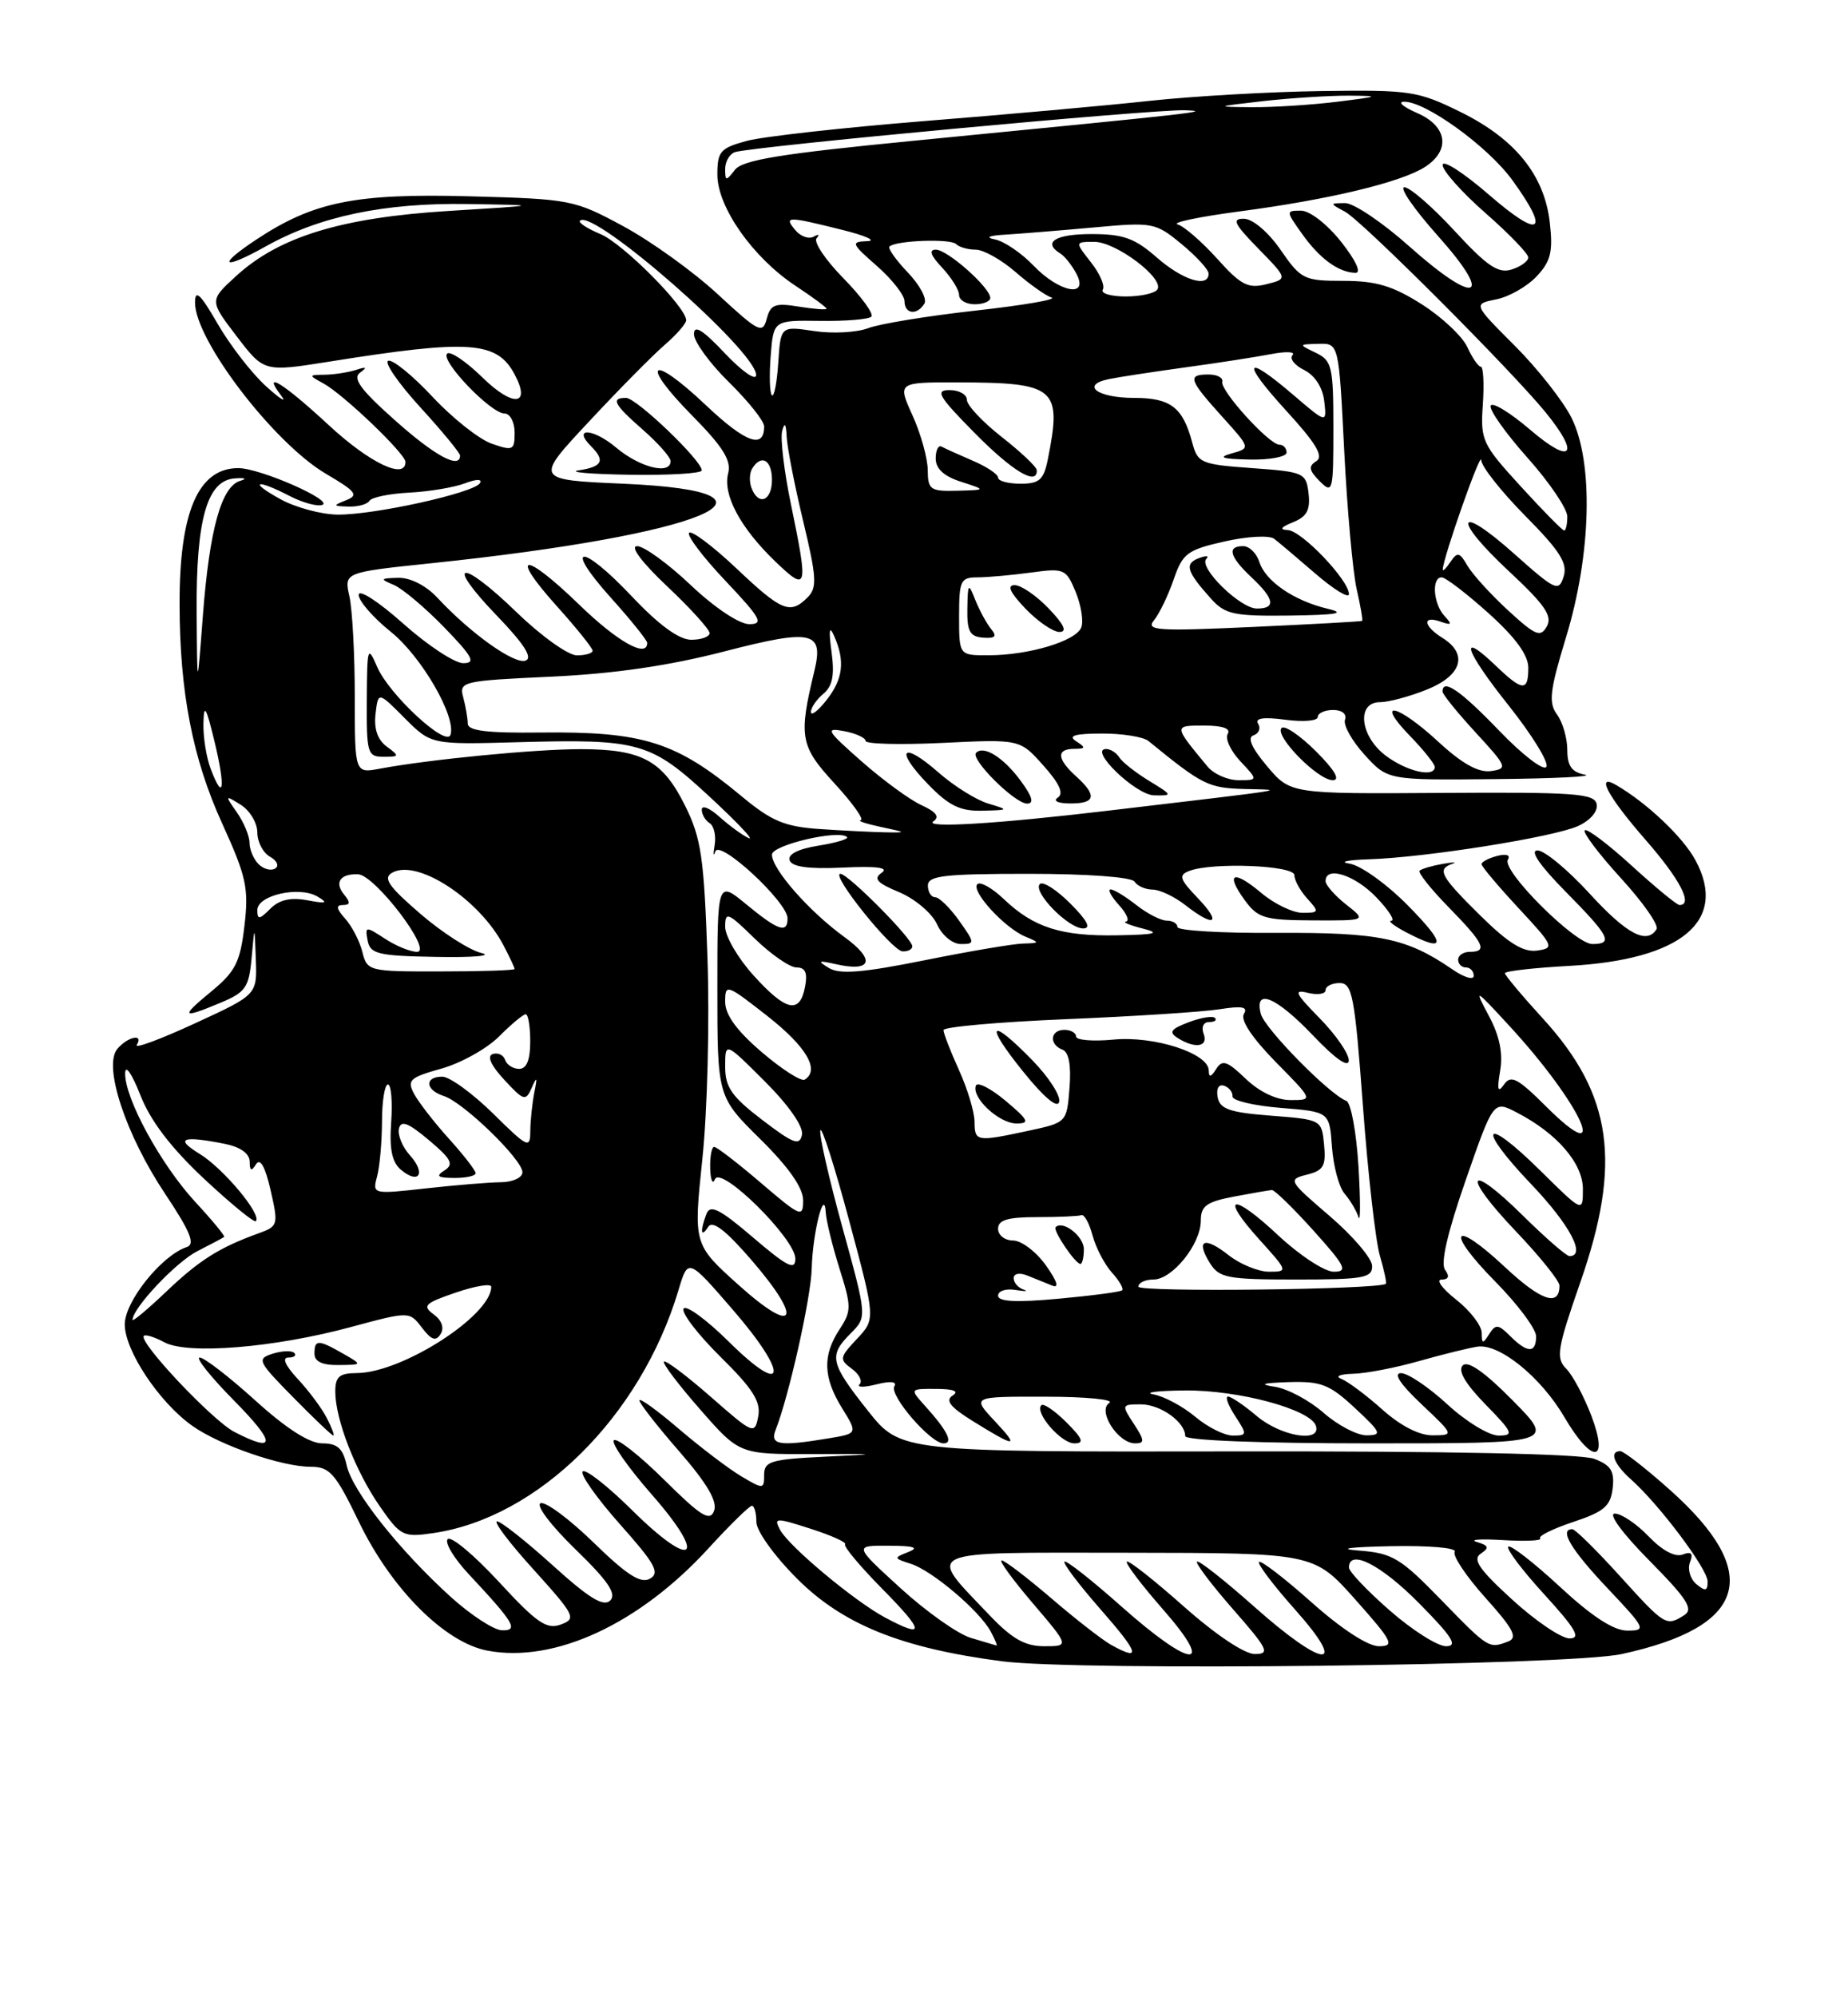 <?xml version="1.0" encoding="UTF-8" standalone="no"?>
<!DOCTYPE svg PUBLIC "-//W3C//DTD SVG 1.1//EN" "http://www.w3.org/Graphics/SVG/1.1/DTD/svg11.dtd" >
<svg xmlns="http://www.w3.org/2000/svg" xmlns:xlink="http://www.w3.org/1999/xlink" version="1.1" viewBox="0 0 237 256">
 <g >
 <path fill="currentColor"
d=" M 207.95 212.01 C 224.11 208.52 226.14 201.64 214.16 190.96 C 211.10 188.23 208.24 186.00 207.80 186.00 C 206.35 186.00 206.97 187.66 209.15 189.60 C 212.79 192.83 219.00 201.10 219.00 202.71 C 219.00 203.93 218.71 204.00 217.56 203.05 C 216.77 202.39 216.40 201.13 216.73 200.25 C 217.18 199.10 216.92 198.82 215.79 199.25 C 214.82 199.62 213.16 198.73 211.43 196.92 C 209.89 195.32 207.94 194.00 207.09 194.00 C 206.21 194.00 208.08 196.55 211.53 200.03 C 216.39 204.95 217.22 206.25 216.00 207.02 C 213.68 208.49 213.52 208.38 207.74 202.00 C 204.75 198.70 202.01 196.00 201.65 196.00 C 199.91 196.00 201.47 198.61 206.15 203.56 C 211.06 208.75 211.17 209.00 208.70 209.00 C 206.94 209.00 204.16 207.19 200.03 203.36 C 196.68 200.26 193.71 197.96 193.43 198.24 C 193.15 198.52 195.23 201.28 198.06 204.37 C 202.09 208.78 202.79 210.00 201.29 210.00 C 200.24 210.00 196.93 207.77 193.94 205.03 C 189.69 201.16 188.81 199.86 189.90 199.14 C 191.03 198.38 190.93 198.10 189.40 197.64 C 188.35 197.33 189.87 197.22 192.77 197.40 C 195.67 197.57 197.81 197.47 197.52 197.18 C 197.23 196.89 199.13 195.95 201.74 195.08 C 205.72 193.76 206.55 193.05 206.82 190.75 C 207.07 188.55 206.60 187.80 204.45 186.98 C 202.76 186.34 185.72 185.99 158.63 186.03 C 115.50 186.10 115.50 186.10 111.29 180.80 C 106.45 174.69 106.24 173.76 109.10 170.90 C 111.20 168.80 111.20 168.80 108.04 157.33 C 106.30 151.02 105.03 145.42 105.21 144.88 C 105.39 144.34 107.06 149.56 108.91 156.48 C 112.29 169.06 112.29 169.06 109.90 171.61 C 107.66 173.99 107.62 174.25 109.23 175.43 C 110.19 176.13 110.64 177.03 110.24 177.43 C 109.83 177.83 110.81 177.84 112.40 177.44 C 114.21 176.98 115.07 177.08 114.70 177.68 C 114.00 178.81 119.34 185.00 121.00 185.00 C 122.30 185.00 121.53 183.41 118.68 180.25 C 116.65 178.00 116.65 178.00 120.08 178.02 C 122.32 178.03 123.04 178.32 122.17 178.87 C 121.20 179.49 121.86 180.34 124.67 182.09 C 130.32 185.60 130.82 185.60 127.56 182.13 C 124.63 179.00 124.63 179.00 134.06 179.02 C 139.25 179.02 142.94 179.38 142.27 179.81 C 140.69 180.81 143.37 185.00 145.58 185.00 C 146.82 185.00 146.80 184.62 145.41 182.50 C 143.81 180.06 143.83 180.00 146.31 180.00 C 148.83 180.00 152.00 182.27 152.00 184.07 C 152.00 184.62 161.79 185.00 175.72 185.00 C 199.43 185.00 199.43 185.00 194.01 179.51 C 190.42 175.87 188.25 174.35 187.59 175.01 C 186.93 175.67 187.92 177.35 190.50 180.00 C 194.05 183.63 194.20 184.00 192.18 184.00 C 190.96 184.00 188.00 182.20 185.62 180.00 C 183.23 177.80 180.56 176.00 179.68 176.00 C 178.65 176.00 179.58 177.42 182.29 179.97 C 186.50 183.95 186.50 183.95 183.75 183.97 C 182.02 183.99 179.62 182.76 177.25 180.64 C 175.19 178.80 172.82 177.04 172.00 176.72 C 171.18 176.41 171.86 176.12 173.53 176.08 C 175.20 176.04 179.02 175.30 182.03 174.44 C 185.04 173.59 188.40 172.76 189.50 172.60 C 192.31 172.20 197.64 176.52 200.64 181.66 C 204.17 187.67 206.39 187.55 204.09 181.47 C 203.14 178.98 201.69 176.26 200.86 175.43 C 199.51 174.08 199.70 172.89 202.67 164.36 C 208.02 149.03 206.78 140.30 197.89 130.57 C 195.20 127.63 193.00 125.00 193.00 124.74 C 193.00 124.47 196.71 124.05 201.25 123.80 C 215.65 123.01 221.62 118.03 217.45 110.28 C 215.85 107.30 211.23 102.92 207.25 100.61 C 204.57 99.05 206.23 102.14 211.00 107.60 C 215.44 112.67 217.18 116.00 215.39 116.00 C 215.05 116.00 212.30 113.73 209.26 110.96 C 206.23 108.19 203.52 106.15 203.24 106.42 C 202.96 106.70 205.05 109.46 207.87 112.55 C 210.70 115.64 212.76 118.58 212.45 119.09 C 211.20 121.11 208.61 119.73 203.83 114.50 C 201.06 111.48 198.07 109.00 197.18 109.00 C 196.15 109.00 197.45 110.90 200.78 114.28 C 206.44 120.01 206.95 121.00 204.21 121.00 C 201.99 121.00 192.54 111.56 193.38 110.19 C 193.75 109.59 193.19 109.40 192.00 109.71 C 190.90 110.00 190.00 110.47 190.00 110.76 C 190.00 111.05 192.14 113.59 194.75 116.40 C 199.28 121.27 199.39 121.52 197.12 121.84 C 195.37 122.08 193.45 120.90 189.87 117.37 C 184.73 112.30 184.24 111.41 186.25 110.72 C 186.94 110.48 186.38 110.49 185.00 110.73 C 183.63 110.97 182.31 111.36 182.06 111.60 C 181.82 111.84 183.51 113.96 185.81 116.31 C 190.32 120.91 190.84 122.00 188.50 122.00 C 187.68 122.00 187.00 122.45 187.00 123.00 C 187.00 123.55 187.45 124.00 188.00 124.00 C 188.55 124.00 189.00 124.48 189.00 125.07 C 189.00 125.66 187.76 125.28 186.25 124.24 C 180.42 120.23 176.89 119.50 163.75 119.57 C 156.74 119.62 151.00 119.28 151.00 118.82 C 151.00 118.37 150.39 118.00 149.63 118.00 C 148.88 118.00 147.13 117.10 145.73 116.00 C 144.33 114.90 142.85 114.00 142.44 114.00 C 142.03 114.00 142.50 114.90 143.50 116.00 C 144.50 117.10 144.90 118.05 144.40 118.12 C 143.91 118.18 144.85 118.58 146.50 119.00 C 148.90 119.61 148.26 119.79 143.32 119.88 C 136.12 120.02 132.57 118.89 128.76 115.26 C 127.25 113.82 125.71 112.95 125.34 113.33 C 124.48 114.19 128.84 118.95 131.50 120.05 C 133.38 120.83 133.37 120.88 131.20 120.94 C 129.93 120.97 124.23 121.94 118.52 123.09 C 110.66 124.67 107.70 124.91 106.32 124.08 C 104.78 123.14 104.92 123.07 107.19 123.58 C 111.84 124.63 112.32 123.02 108.25 120.07 C 103.76 116.81 99.00 111.40 99.00 109.54 C 99.00 108.30 107.62 106.29 108.63 107.29 C 108.87 107.53 107.22 108.03 104.96 108.39 C 102.35 108.81 101.00 109.50 101.27 110.27 C 101.56 111.11 103.71 111.41 108.10 111.20 C 112.45 110.99 114.04 111.21 113.08 111.86 C 111.97 112.62 112.46 113.17 115.33 114.36 C 117.34 115.21 119.52 117.04 120.16 118.45 C 120.81 119.89 122.15 121.00 123.23 121.00 C 125.05 121.00 125.04 120.87 123.00 118.00 C 121.83 116.35 120.44 115.00 119.93 115.00 C 119.42 115.00 119.00 114.33 119.00 113.50 C 119.00 112.24 121.10 112.00 131.94 112.00 C 139.49 112.00 145.14 112.42 145.50 113.00 C 145.84 113.55 146.88 114.01 147.81 114.02 C 148.74 114.03 150.62 114.92 152.00 116.00 C 155.75 118.93 156.75 118.40 153.63 115.13 C 151.27 112.67 151.11 112.17 152.52 111.63 C 155.49 110.49 166.00 110.91 166.00 112.17 C 166.00 112.82 166.74 114.17 167.65 115.17 C 169.21 116.89 169.18 117.00 167.05 117.00 C 165.81 117.00 163.43 115.86 161.77 114.46 C 158.15 111.42 157.09 111.89 159.65 115.40 C 161.32 117.68 162.18 117.94 168.38 117.97 C 175.27 118.00 175.27 118.00 172.63 115.93 C 171.19 114.79 170.00 113.44 170.00 112.93 C 170.00 110.94 173.76 112.15 176.50 115.00 C 178.08 116.65 178.95 118.00 178.44 118.01 C 177.92 118.01 178.79 118.68 180.36 119.51 C 185.47 122.17 185.53 121.10 180.55 116.05 C 177.87 113.33 174.51 110.92 173.09 110.70 C 171.66 110.48 172.75 110.23 175.50 110.14 C 182.76 109.92 199.26 107.30 202.39 105.87 C 203.96 105.15 204.95 103.99 204.77 103.07 C 204.49 101.70 201.95 101.52 184.98 101.63 C 165.50 101.76 165.50 101.76 162.50 98.21 C 160.51 95.85 159.93 94.52 160.76 94.25 C 161.45 94.02 161.72 93.35 161.35 92.76 C 160.91 92.04 162.04 91.88 164.85 92.25 C 167.13 92.56 169.00 92.40 169.00 91.90 C 169.00 91.41 169.89 91.00 170.97 91.00 C 172.11 91.00 172.75 91.52 172.49 92.25 C 172.25 92.94 173.38 94.96 175.01 96.75 C 177.97 100.00 177.97 100.00 191.74 99.86 C 199.31 99.79 204.49 99.53 203.25 99.29 C 201.57 98.97 201.00 98.17 201.00 96.12 C 201.00 94.61 200.41 92.57 199.68 91.58 C 198.57 90.06 198.75 88.53 200.85 81.64 C 204.08 71.04 204.38 59.27 201.55 53.57 C 200.48 51.42 197.20 47.25 194.26 44.31 C 188.92 38.97 188.92 38.97 191.89 38.37 C 193.52 38.05 195.85 36.72 197.06 35.43 C 198.88 33.50 199.18 32.28 198.76 28.55 C 198.07 22.44 194.31 17.79 187.26 14.33 C 181.83 11.66 180.82 11.51 169.50 11.67 C 162.90 11.76 153.00 12.33 147.50 12.92 C 142.00 13.52 128.96 14.69 118.52 15.52 C 108.08 16.36 97.84 17.50 95.77 18.06 C 92.37 18.98 92.00 19.41 92.00 22.39 C 92.00 26.54 96.54 33.00 101.99 36.61 C 104.20 38.07 106.00 39.40 106.00 39.57 C 106.00 39.74 104.40 39.61 102.44 39.30 C 99.40 38.80 98.81 39.03 98.33 40.86 C 97.81 42.83 97.31 42.58 92.09 37.75 C 88.98 34.86 83.51 30.93 79.96 29.01 C 73.65 25.60 73.19 25.51 60.20 25.16 C 45.57 24.77 40.20 25.86 32.88 30.70 C 27.71 34.12 28.52 34.69 34.10 31.57 C 40.99 27.72 49.28 25.98 59.96 26.15 C 69.50 26.30 69.50 26.30 57.50 27.04 C 43.78 27.89 35.78 30.34 30.27 35.39 C 26.85 38.52 26.85 38.52 30.35 43.10 C 33.85 47.68 33.85 47.68 42.17 46.36 C 60.22 43.48 63.71 43.72 65.99 47.97 C 68.14 51.99 65.83 52.24 61.90 48.41 C 59.78 46.33 57.72 44.94 57.34 45.33 C 56.45 46.22 62.95 53.00 64.70 53.00 C 65.41 53.00 66.00 54.10 66.00 55.45 C 66.00 57.72 65.79 57.82 63.07 56.87 C 61.45 56.31 58.04 53.61 55.48 50.87 C 52.92 48.13 50.36 46.05 49.79 46.24 C 49.23 46.42 51.07 49.10 53.88 52.18 C 56.70 55.26 59.00 58.05 59.00 58.39 C 59.00 60.18 55.76 58.43 50.63 53.85 C 46.23 49.94 45.17 48.48 46.18 47.76 C 47.14 47.07 47.00 46.97 45.67 47.41 C 44.66 47.73 42.86 48.01 41.67 48.03 C 39.54 48.06 39.54 48.08 41.50 49.16 C 44.06 50.56 52.00 58.16 52.00 59.21 C 52.00 61.54 47.40 59.34 42.17 54.50 C 36.32 49.08 33.48 47.33 36.09 50.75 C 36.82 51.71 35.93 51.15 34.11 49.50 C 32.29 47.85 29.50 44.25 27.91 41.50 C 25.70 37.67 25.02 37.03 25.01 38.77 C 24.99 43.57 35.12 56.81 41.82 60.74 C 45.66 62.99 46.03 63.47 44.40 64.11 C 42.66 64.80 42.68 64.87 44.69 64.93 C 45.90 64.97 47.11 64.64 47.38 64.19 C 47.66 63.74 49.96 63.27 52.51 63.14 C 55.05 63.01 58.25 62.47 59.62 61.95 C 61.09 61.39 61.88 61.38 61.55 61.93 C 60.77 63.18 47.98 66.01 43.30 65.96 C 41.21 65.94 37.92 65.05 36.00 64.00 C 31.82 61.71 32.79 61.32 37.12 63.56 C 38.78 64.42 40.67 64.94 41.32 64.72 C 42.89 64.19 33.35 60.00 30.56 60.00 C 25.42 60.00 23.00 65.61 23.03 77.50 C 23.05 88.71 24.71 97.26 28.48 105.52 C 31.60 112.37 31.92 113.83 31.35 118.66 C 30.81 123.30 30.20 124.52 27.13 127.05 C 23.07 130.39 23.26 130.63 28.32 128.51 C 31.50 127.18 31.93 126.56 32.27 122.76 C 32.65 118.50 32.65 118.50 32.81 123.00 C 32.97 127.50 32.97 127.50 24.97 131.18 C 20.57 133.21 17.22 134.45 17.54 133.93 C 18.47 132.42 16.36 132.87 15.04 134.45 C 13.21 136.65 16.13 145.47 21.20 153.05 C 24.42 157.88 25.07 159.48 23.95 159.84 C 20.74 160.90 16.00 166.80 16.00 169.75 C 16.00 173.11 20.41 179.74 24.66 182.75 C 28.18 185.25 36.14 188.00 39.84 188.00 C 42.29 188.00 43.02 188.83 46.04 195.08 C 50.20 203.68 57.06 210.55 62.53 211.57 C 71.14 213.19 82.02 208.14 90.91 198.40 C 93.63 195.43 96.11 193.00 96.43 193.00 C 96.74 193.00 97.00 193.93 97.00 195.07 C 97.00 196.22 99.30 199.43 102.25 202.37 C 108.13 208.24 115.64 211.25 128.50 212.93 C 138.34 214.21 201.13 213.49 207.95 212.01 Z  M 136.76 182.30 C 135.27 180.82 133.83 179.83 133.55 180.11 C 132.64 181.03 136.07 185.00 137.78 185.00 C 139.09 185.00 138.87 184.41 136.76 182.30 Z  M 117.00 121.29 C 117.00 120.29 108.76 112.00 107.78 112.00 C 106.46 112.00 114.39 121.88 115.75 121.94 C 116.44 121.97 117.00 121.68 117.00 121.29 Z  M 137.26 115.80 C 135.50 114.04 133.75 112.92 133.36 113.31 C 132.39 114.28 136.99 119.00 138.91 119.00 C 139.97 119.00 139.45 117.99 137.26 115.80 Z  M 168.77 96.30 C 166.73 94.27 164.75 92.92 164.36 93.31 C 163.39 94.28 169.00 100.00 170.92 100.00 C 171.93 100.00 171.18 98.71 168.77 96.30 Z  M 142.50 210.83 C 141.40 210.22 137.95 207.54 134.83 204.86 C 131.71 202.19 128.84 200.00 128.46 200.00 C 128.07 200.00 129.87 202.47 132.46 205.50 C 137.15 211.00 137.15 211.00 133.92 211.00 C 131.45 211.00 129.79 210.06 126.87 206.99 C 118.81 198.52 117.74 199.00 144.71 199.02 C 168.50 199.05 168.50 199.05 173.82 205.02 C 178.61 210.41 178.91 211.00 176.82 211.00 C 175.42 210.99 172.00 208.76 168.20 205.37 C 164.74 202.29 161.71 199.96 161.47 200.20 C 161.23 200.44 163.31 203.19 166.10 206.32 C 173.08 214.16 169.79 213.89 160.79 205.88 C 157.00 202.52 153.73 199.94 153.51 200.16 C 153.30 200.37 155.38 203.12 158.14 206.27 C 162.63 211.39 162.92 212.00 160.92 212.00 C 159.59 212.00 155.88 209.51 151.79 205.88 C 148.00 202.52 144.73 199.94 144.51 200.16 C 144.30 200.37 146.38 203.12 149.14 206.27 C 156.05 214.15 152.82 213.91 143.79 205.88 C 140.00 202.52 136.73 199.94 136.51 200.16 C 136.30 200.37 138.38 203.12 141.14 206.27 C 146.10 211.92 146.42 213.00 142.50 210.83 Z  M 124.50 209.93 C 122.85 209.44 118.80 206.58 115.50 203.57 C 109.50 198.09 109.50 198.09 114.00 198.12 C 117.22 198.13 117.93 198.36 116.50 198.92 C 114.58 199.67 114.59 199.73 116.82 200.44 C 119.55 201.31 125.65 206.48 127.07 209.14 C 127.62 210.16 127.94 210.96 127.79 210.91 C 127.63 210.86 126.15 210.42 124.50 209.93 Z  M 178.23 206.42 C 175.35 203.90 173.00 201.43 173.00 200.92 C 173.00 198.46 177.11 200.55 182.00 205.50 C 186.27 209.82 187.01 211.00 185.45 211.00 C 184.36 211.00 181.11 208.94 178.23 206.42 Z  M 184.82 205.06 C 179.59 199.68 178.58 199.07 174.27 198.74 C 171.42 198.51 173.04 198.29 178.31 198.18 C 183.30 198.08 186.88 198.39 186.56 198.90 C 186.26 199.39 188.03 202.04 190.50 204.79 C 194.09 208.78 194.68 209.91 193.42 210.39 C 190.94 211.34 190.92 211.33 184.82 205.06 Z  M 57.84 204.71 C 51.22 198.72 45.18 191.10 44.46 187.82 C 43.98 185.64 43.27 185.00 41.33 185.00 C 39.68 185.00 36.71 183.10 32.74 179.50 C 29.39 176.47 26.19 174.00 25.61 174.00 C 25.04 174.00 27.01 176.47 30.00 179.50 C 35.42 184.99 35.44 186.31 30.05 183.53 C 27.24 182.07 17.70 171.96 18.45 171.22 C 18.66 171.01 19.85 171.38 21.09 172.05 C 24.08 173.65 35.20 172.74 45.00 170.09 C 52.50 168.07 52.50 168.07 54.11 170.17 C 55.33 171.77 55.90 171.96 56.51 170.98 C 57.00 170.20 56.65 169.22 55.61 168.46 C 54.12 167.37 54.47 167.03 58.46 165.67 C 60.96 164.82 63.00 164.48 63.00 164.93 C 63.00 168.62 51.55 175.97 45.75 175.99 C 43.52 176.00 43.00 176.45 43.00 178.37 C 43.00 181.92 45.60 188.60 48.73 193.10 C 51.35 196.87 51.72 197.06 55.50 196.51 C 69.00 194.58 82.16 181.57 87.01 165.37 C 88.24 161.24 88.24 161.24 93.98 167.87 C 101.23 176.24 100.86 179.27 93.48 171.98 C 90.60 169.13 87.98 167.22 87.67 167.73 C 87.35 168.24 89.48 171.02 92.39 173.90 C 96.57 178.02 97.60 179.65 97.24 181.55 C 96.79 183.90 96.62 183.83 91.16 179.04 C 88.07 176.34 85.37 174.30 85.15 174.52 C 84.93 174.73 87.02 177.49 89.79 180.65 C 94.83 186.40 94.83 186.40 104.16 186.37 C 112.91 186.34 113.01 186.36 105.75 186.71 C 98.87 187.04 98.00 187.30 98.00 189.02 C 98.00 190.89 97.90 190.90 95.08 189.23 C 93.48 188.28 89.88 185.55 87.08 183.16 C 84.29 180.77 82.00 179.12 82.00 179.49 C 82.00 179.86 84.30 182.81 87.12 186.04 C 90.69 190.15 92.04 192.45 91.58 193.65 C 91.04 195.06 89.91 194.36 85.16 189.65 C 81.98 186.51 79.09 184.24 78.73 184.61 C 78.36 184.97 80.55 188.09 83.58 191.55 C 90.82 199.80 88.94 201.35 81.09 193.59 C 77.96 190.49 75.09 188.24 74.73 188.60 C 74.37 188.96 76.52 192.00 79.50 195.36 C 84.02 200.43 84.67 201.60 83.36 202.34 C 82.17 203.01 80.40 201.88 76.14 197.73 C 73.04 194.71 69.97 192.43 69.33 192.67 C 68.68 192.92 70.67 195.54 73.78 198.56 C 77.98 202.63 79.11 204.29 78.26 205.14 C 77.41 205.99 75.55 204.86 70.89 200.64 C 67.46 197.54 64.25 195.00 63.75 195.00 C 63.24 195.00 65.36 197.80 68.46 201.21 C 73.75 207.07 73.95 207.47 71.92 208.22 C 70.11 208.89 68.84 208.02 63.99 202.76 C 60.81 199.32 57.86 196.85 57.42 197.27 C 56.99 197.69 58.20 199.72 60.12 201.77 C 65.97 208.03 66.55 209.01 64.37 208.96 C 63.34 208.93 60.40 207.02 57.84 204.71 Z  M 41.91 181.75 C 41.28 180.51 39.60 178.26 38.19 176.75 C 36.59 175.03 36.13 174.00 36.98 174.00 C 37.72 174.00 38.07 173.73 37.74 173.41 C 37.42 173.08 36.17 173.13 34.96 173.51 C 32.90 174.17 33.05 174.48 37.60 179.10 C 40.25 181.80 42.57 184.00 42.75 184.00 C 42.93 184.00 42.55 182.99 41.91 181.75 Z  M 44.00 173.50 C 40.80 171.67 40.33 171.67 40.33 173.50 C 40.33 174.52 41.33 174.99 43.42 174.96 C 46.50 174.93 46.50 174.93 44.00 173.50 Z  M 113.50 207.32 C 109.56 205.21 101.19 198.22 100.04 196.08 C 99.20 194.51 99.47 194.50 103.98 195.95 C 106.63 196.80 108.62 197.70 108.38 197.94 C 108.14 198.19 110.31 200.77 113.19 203.69 C 118.60 209.17 118.68 210.08 113.50 207.32 Z  M 99.48 183.25 C 101.18 178.94 104.01 166.31 104.10 162.59 C 104.21 158.07 105.72 152.04 105.90 155.41 C 105.96 156.46 106.75 159.69 107.66 162.59 C 109.21 167.50 109.21 168.03 107.66 170.40 C 105.47 173.74 105.56 176.56 108.00 180.50 C 110.00 183.74 110.00 183.74 106.25 184.36 C 99.92 185.41 98.70 185.21 99.48 183.25 Z  M 153.30 181.60 C 151.73 180.28 149.33 178.99 147.97 178.73 C 146.61 178.48 148.43 178.25 152.00 178.22 C 158.87 178.16 168.08 180.65 168.76 182.75 C 169.48 184.97 164.29 184.12 161.18 181.50 C 159.55 180.12 157.89 179.00 157.49 179.00 C 157.09 179.00 157.51 180.12 158.41 181.50 C 159.96 183.87 159.95 184.00 158.10 184.00 C 157.03 184.00 154.87 182.92 153.30 181.60 Z  M 169.75 181.09 C 167.93 179.49 165.10 177.98 163.47 177.74 C 161.38 177.43 161.91 177.26 165.26 177.15 C 169.42 177.02 170.51 177.44 173.76 180.47 C 177.14 183.61 177.29 183.95 175.28 183.97 C 174.07 183.99 171.58 182.69 169.75 181.09 Z  M 193.68 171.25 C 192.15 169.72 191.81 169.69 190.98 171.00 C 190.16 172.29 190.03 172.27 190.02 170.82 C 190.01 169.90 188.54 167.99 186.75 166.58 C 184.96 165.17 184.12 164.02 184.87 164.01 C 185.79 164.00 185.94 163.59 185.32 162.75 C 184.72 161.93 185.64 157.96 187.97 151.27 C 191.53 141.04 191.53 141.04 194.52 142.59 C 199.67 145.25 203.00 149.10 203.00 152.40 C 203.00 155.43 203.00 155.43 197.52 150.02 C 190.22 142.81 189.24 144.31 196.38 151.79 C 201.32 156.97 203.46 161.00 201.28 161.00 C 200.89 161.00 198.20 158.66 195.31 155.81 C 188.16 148.75 187.37 150.44 194.38 157.79 C 197.47 161.03 200.00 164.18 200.00 164.78 C 200.00 167.54 197.63 166.73 193.00 162.40 C 186.25 156.09 185.26 157.67 191.81 164.31 C 194.66 167.20 197.00 170.34 197.00 171.28 C 197.00 173.47 195.89 173.46 193.68 171.25 Z  M 17.00 169.17 C 17.00 167.67 22.57 161.76 25.30 160.37 C 27.06 159.48 28.61 158.65 28.75 158.54 C 28.89 158.43 27.21 156.39 25.01 154.02 C 20.61 149.24 15.97 140.74 16.05 137.55 C 16.07 136.39 16.91 137.60 17.99 140.34 C 19.27 143.63 21.89 147.07 26.14 151.06 C 29.59 154.28 32.59 156.74 32.81 156.52 C 33.62 155.71 28.64 149.75 25.61 147.90 C 22.35 145.91 23.35 145.52 28.88 146.62 C 30.83 147.02 32.01 147.86 32.02 148.88 C 32.03 150.09 32.24 150.18 32.84 149.22 C 33.37 148.39 34.02 149.55 34.70 152.54 C 35.72 157.01 35.68 157.17 33.13 158.09 C 28.10 159.91 25.55 161.52 21.29 165.58 C 18.93 167.82 17.00 169.44 17.00 169.17 Z  M 94.72 164.70 C 88.93 159.50 88.93 159.50 90.08 148.50 C 90.72 142.43 91.01 130.90 90.73 122.77 C 90.29 109.90 89.93 107.43 87.86 103.27 C 84.99 97.48 82.33 96.03 74.50 96.02 C 68.61 96.02 55.11 97.33 48.73 98.52 C 45.50 99.13 45.50 99.13 45.50 89.31 C 45.50 83.92 45.19 78.12 44.81 76.43 C 44.12 73.36 44.12 73.36 55.33 72.19 C 90.25 68.55 103.56 63.04 79.95 62.00 C 68.55 61.50 68.55 61.50 75.53 54.04 C 79.36 49.93 83.74 45.50 85.25 44.20 C 86.76 42.89 88.00 41.48 88.00 41.05 C 88.00 39.36 79.88 31.19 77.00 30.00 C 75.32 29.30 74.13 28.53 74.38 28.29 C 76.03 26.64 97.03 45.02 96.97 48.08 C 96.96 48.86 95.16 47.60 92.97 45.29 C 90.12 42.27 89.00 41.57 89.00 42.83 C 89.00 43.79 91.02 46.57 93.50 49.00 C 95.97 51.43 98.00 53.97 98.00 54.65 C 98.00 57.62 95.62 56.75 90.49 51.90 C 83.41 45.21 81.96 46.37 88.78 53.28 C 92.70 57.25 93.81 59.02 93.39 60.64 C 92.66 63.39 94.92 67.62 99.41 71.95 C 103.58 75.95 103.69 75.55 101.43 64.61 C 100.56 60.42 100.06 56.21 100.31 55.25 C 100.62 54.06 100.81 54.30 100.89 56.00 C 100.96 57.38 101.91 62.24 103.01 66.82 C 104.74 74.03 104.81 75.33 103.57 76.57 C 101.34 78.80 100.26 78.36 94.43 72.84 C 91.43 70.01 88.71 67.96 88.38 68.29 C 88.05 68.62 90.14 71.39 93.03 74.44 C 97.58 79.25 97.99 80.00 96.09 80.00 C 94.81 80.00 91.65 77.89 88.59 75.00 C 85.69 72.25 82.59 70.00 81.71 70.00 C 80.75 70.00 82.28 72.05 85.56 75.15 C 88.55 77.97 91.00 80.67 91.00 81.15 C 91.00 81.62 89.94 82.00 88.65 82.00 C 87.09 82.00 84.52 80.13 81.04 76.45 C 74.48 69.51 72.14 69.72 78.40 76.68 C 80.93 79.49 83.00 82.07 83.00 82.40 C 83.00 84.40 79.19 82.26 74.27 77.49 C 67.19 70.63 65.19 70.77 71.40 77.68 C 73.93 80.49 76.00 83.07 76.00 83.40 C 76.00 83.73 75.09 84.00 73.98 84.00 C 72.87 84.00 69.40 81.52 66.27 78.49 C 59.06 71.51 56.91 71.84 63.70 78.89 C 67.21 82.53 68.35 84.31 67.41 84.67 C 66.00 85.21 60.36 81.20 56.08 76.60 C 54.62 75.04 52.62 74.03 51.08 74.06 C 48.75 74.12 48.69 74.21 50.50 74.97 C 51.60 75.43 54.51 77.88 56.96 80.40 C 60.63 84.19 61.06 85.00 59.41 85.00 C 58.30 85.00 54.83 82.71 51.70 79.92 C 48.52 77.09 46.00 75.46 46.00 76.25 C 46.00 77.03 47.85 79.16 50.12 80.98 C 54.06 84.14 58.54 91.88 57.77 94.19 C 57.23 95.80 49.93 89.05 48.39 85.52 C 47.15 82.66 47.08 82.88 47.04 89.75 C 47.00 96.56 47.13 97.00 49.19 97.00 C 51.23 97.00 51.26 96.91 49.61 95.70 C 48.43 94.84 47.94 93.42 48.16 91.52 C 48.50 88.63 48.50 88.63 51.89 92.04 C 55.29 95.44 55.29 95.44 66.42 95.13 C 82.01 94.70 83.44 95.11 91.03 102.14 C 94.59 105.44 96.83 107.81 96.00 107.42 C 95.17 107.03 93.49 105.79 92.25 104.68 C 91.01 103.56 90.00 103.15 90.00 103.77 C 90.00 104.38 90.45 105.16 91.00 105.50 C 91.56 105.84 91.85 107.11 91.65 108.31 C 91.45 109.52 91.49 109.89 91.74 109.14 C 92.27 107.54 101.00 115.62 101.00 117.71 C 101.00 119.69 99.80 119.28 95.73 115.93 C 92.00 112.85 92.00 112.85 92.00 126.71 C 92.00 140.57 92.00 140.57 97.50 146.00 C 101.14 149.59 103.00 152.25 103.00 153.84 C 103.00 156.11 102.69 155.98 97.59 151.62 C 94.62 149.08 91.92 147.00 91.59 147.00 C 91.27 147.00 91.04 148.24 91.08 149.75 C 91.12 151.26 91.40 151.89 91.69 151.15 C 92.43 149.32 102.00 158.77 102.00 161.33 C 102.00 162.88 100.97 162.36 96.60 158.63 C 92.30 154.95 91.08 154.34 90.60 155.59 C 89.76 157.80 89.88 158.74 90.82 157.25 C 91.38 156.38 93.05 157.66 96.38 161.51 C 103.08 169.27 102.03 171.27 94.72 164.70 Z  M 90.00 60.29 C 90.00 59.02 81.62 51.00 80.29 51.00 C 78.28 51.00 78.72 51.82 82.50 55.13 C 84.42 56.82 86.00 58.61 86.00 59.10 C 86.00 60.91 82.07 59.93 79.03 57.38 C 76.06 54.87 73.34 54.74 75.82 57.22 C 77.64 59.04 77.24 59.83 74.25 60.28 C 72.74 60.51 75.66 60.77 80.75 60.85 C 85.84 60.93 90.00 60.68 90.00 60.29 Z  M 128.00 166.07 C 128.00 165.46 129.01 165.13 130.25 165.34 C 131.49 165.54 131.94 165.52 131.25 165.28 C 130.56 165.05 130.00 164.39 130.00 163.82 C 130.00 163.23 130.76 163.09 131.75 163.49 C 132.71 163.88 134.15 164.46 134.95 164.78 C 135.87 165.15 135.58 164.22 134.13 162.18 C 132.88 160.43 130.99 159.00 129.93 159.00 C 128.87 159.00 128.00 158.32 128.00 157.50 C 128.00 156.37 129.22 156.00 133.00 156.00 C 135.75 156.00 138.31 155.89 138.68 155.75 C 139.05 155.61 139.70 156.79 140.12 158.36 C 140.54 159.93 141.66 162.07 142.60 163.11 C 143.55 164.16 144.14 165.18 143.91 165.38 C 143.68 165.59 140.01 166.07 135.75 166.46 C 130.33 166.96 128.00 166.84 128.00 166.07 Z  M 139.00 160.11 C 139.00 158.46 136.31 156.36 135.38 157.29 C 134.99 157.68 137.90 162.00 138.56 162.00 C 138.80 162.00 139.00 161.15 139.00 160.11 Z  M 146.00 164.92 C 146.00 164.41 146.87 164.00 147.93 164.00 C 150.35 164.00 154.00 159.47 154.00 156.45 C 154.00 154.57 154.73 154.04 158.25 153.37 C 160.59 152.93 162.78 152.55 163.12 152.53 C 163.46 152.52 165.87 154.86 168.47 157.75 C 172.56 162.30 172.90 163.00 171.05 163.00 C 169.88 163.00 166.68 160.91 163.94 158.35 C 157.98 152.77 156.34 153.16 161.54 158.91 C 165.18 162.94 165.20 163.00 162.75 163.00 C 161.39 163.00 159.06 162.05 157.58 160.89 C 154.45 158.42 153.30 158.90 155.17 161.90 C 156.36 163.80 157.41 164.00 166.24 164.00 C 174.88 164.00 176.00 163.80 175.97 162.25 C 175.95 161.29 173.50 158.41 170.51 155.85 C 165.23 151.32 165.15 151.18 167.60 150.56 C 169.74 150.03 170.07 149.44 169.81 146.72 C 169.50 143.52 169.47 143.50 163.01 143.00 C 157.70 142.59 156.45 142.16 156.16 140.63 C 155.96 139.54 156.29 138.93 156.98 139.16 C 157.62 139.37 158.11 139.99 158.06 140.53 C 158.01 141.06 160.79 141.72 164.23 142.00 C 170.50 142.50 170.50 142.50 170.82 147.00 C 171.00 149.47 171.72 152.17 172.44 153.00 C 173.15 153.82 173.96 155.18 174.22 156.00 C 174.48 156.82 174.48 153.90 174.22 149.50 C 173.95 145.10 173.25 141.32 172.66 141.10 C 170.49 140.28 162.20 131.86 161.70 129.96 C 160.81 126.57 163.65 127.74 168.42 132.75 C 171.26 135.73 172.96 136.91 172.98 135.92 C 172.99 135.05 171.31 132.62 169.25 130.52 C 166.08 127.29 165.85 126.79 167.75 127.26 C 168.99 127.56 170.00 127.40 170.00 126.91 C 170.00 126.41 170.81 126.00 171.81 126.00 C 173.43 126.00 173.74 127.65 174.79 141.75 C 175.43 150.41 176.41 159.05 176.96 160.93 C 177.51 162.82 177.86 164.45 177.73 164.55 C 176.78 165.29 146.00 165.65 146.00 164.92 Z  M 48.36 150.79 C 48.70 149.53 48.98 146.36 48.99 143.75 C 48.99 141.14 49.34 139.00 49.75 139.00 C 50.16 139.00 50.35 141.16 50.17 143.81 C 49.92 147.31 50.27 148.98 51.44 149.95 C 53.75 151.87 54.65 150.38 52.57 148.08 C 51.61 147.02 50.98 145.48 51.16 144.67 C 51.42 143.54 52.33 143.89 55.00 146.13 C 57.89 148.56 58.24 149.23 57.00 150.02 C 55.84 150.75 56.12 150.97 58.25 150.98 C 59.76 150.99 61.00 150.72 61.00 150.37 C 61.00 150.03 59.46 148.04 57.58 145.96 C 55.70 143.88 53.69 141.29 53.11 140.21 C 52.17 138.45 52.53 138.11 56.60 136.97 C 59.10 136.27 62.43 134.42 64.00 132.85 C 65.56 131.28 67.11 130.00 67.42 130.00 C 67.74 130.00 68.00 131.57 68.00 133.50 C 68.00 135.85 67.54 137.00 66.58 137.00 C 65.80 137.00 64.99 136.48 64.78 135.85 C 64.57 135.22 63.86 134.88 63.19 135.10 C 62.42 135.36 62.96 136.56 64.68 138.41 C 67.19 141.12 67.42 141.18 68.20 139.40 C 68.86 137.91 68.93 138.04 68.53 140.00 C 68.26 141.38 68.02 143.61 68.01 144.96 C 68.00 147.27 67.70 147.13 63.22 142.71 C 60.58 140.12 57.66 138.00 56.72 138.00 C 54.39 138.00 54.54 139.72 56.92 140.48 C 59.42 141.27 67.00 148.62 67.00 150.25 C 67.00 150.94 65.77 151.51 64.25 151.53 C 62.74 151.54 58.41 151.90 54.62 152.32 C 47.79 153.08 47.75 153.07 48.36 150.79 Z  M 97.75 143.54 C 93.83 140.55 93.00 139.35 93.00 136.72 C 93.00 133.52 93.00 133.52 98.10 138.62 C 101.18 141.70 103.06 144.41 102.85 145.45 C 102.56 146.90 101.74 146.59 97.75 143.54 Z  M 124.98 143.75 C 124.97 142.51 124.07 139.54 122.98 137.14 C 121.89 134.74 121.00 132.44 121.00 132.03 C 121.00 131.62 128.09 130.99 136.75 130.63 C 145.41 130.27 154.25 129.70 156.39 129.36 C 159.31 128.90 160.09 129.05 159.52 129.97 C 159.05 130.73 160.58 133.03 163.59 136.10 C 168.42 141.00 168.42 141.00 165.52 141.00 C 163.71 141.00 161.53 139.96 159.76 138.27 C 157.37 135.98 156.75 135.77 155.97 137.02 C 155.29 138.09 155.03 138.14 155.02 137.20 C 154.99 135.00 148.02 132.74 142.78 133.25 C 140.15 133.50 138.00 133.32 138.00 132.85 C 138.00 132.38 137.32 132.00 136.50 132.00 C 134.68 132.00 134.50 133.87 136.26 134.54 C 137.08 134.86 137.39 136.54 137.16 139.45 C 136.81 143.87 136.81 143.88 131.86 144.94 C 125.19 146.37 125.00 146.33 124.98 143.75 Z  M 128.96 141.09 C 127.06 139.50 125.34 138.62 125.15 139.15 C 124.58 140.70 128.13 144.00 130.37 144.00 C 132.12 144.00 131.91 143.57 128.96 141.09 Z  M 132.39 135.89 C 126.90 130.26 126.19 131.12 131.20 137.33 C 133.90 140.68 135.63 142.13 135.84 141.22 C 136.03 140.43 134.48 138.03 132.39 135.89 Z  M 154.36 132.50 C 154.04 131.65 154.34 131.00 155.06 131.00 C 155.76 131.00 156.10 130.76 155.81 130.47 C 155.51 130.18 153.99 130.43 152.42 131.03 C 150.14 131.90 149.86 132.30 151.03 133.04 C 153.27 134.46 155.01 134.18 154.36 132.50 Z  M 198.22 141.76 C 194.63 138.19 193.77 137.74 192.89 139.00 C 192.09 140.13 191.97 139.70 192.39 137.24 C 192.77 135.02 192.32 132.78 190.96 130.24 C 189.01 126.58 189.07 126.61 193.58 131.50 C 202.85 141.55 206.82 150.34 198.22 141.76 Z  M 97.70 134.86 C 94.49 132.12 93.00 130.07 93.00 128.41 C 93.00 126.06 93.18 126.13 98.43 130.24 C 103.43 134.17 105.18 137.15 103.20 138.38 C 102.76 138.65 100.28 137.07 97.70 134.86 Z  M 96.62 125.00 C 94.63 122.80 93.00 120.00 93.00 118.79 C 93.00 116.79 93.34 116.93 96.79 120.30 C 98.88 122.33 101.29 124.00 102.15 124.00 C 103.29 124.00 103.59 124.69 103.24 126.50 C 102.57 130.02 100.79 129.62 96.62 125.00 Z  M 46.47 122.01 C 46.13 120.63 45.13 118.71 44.27 117.75 C 43.13 116.49 43.05 116.00 43.97 116.00 C 44.92 116.00 44.96 115.66 44.13 114.66 C 42.85 113.11 43.63 111.97 45.92 112.06 C 48.08 112.13 55.59 122.00 53.48 122.00 C 52.63 122.00 50.77 121.24 49.36 120.31 C 46.89 118.70 46.80 118.71 47.15 120.56 C 47.48 122.28 48.48 122.52 56.01 122.65 C 60.68 122.74 63.26 122.51 61.74 122.15 C 60.22 121.79 56.68 119.52 53.88 117.10 C 49.79 113.57 49.08 112.53 50.31 111.85 C 53.53 110.05 61.49 115.26 64.59 121.20 C 65.37 122.69 66.00 124.04 66.00 124.20 C 66.00 124.37 61.74 124.51 56.55 124.51 C 47.28 124.53 47.09 124.48 46.47 122.01 Z  M 33.00 116.65 C 33.00 114.74 38.36 113.53 40.71 114.91 C 42.14 115.76 41.89 115.85 39.41 115.39 C 37.27 114.99 35.82 115.32 34.66 116.48 C 33.27 117.88 33.00 117.90 33.00 116.65 Z  M 33.16 110.76 C 32.52 110.12 32.00 108.89 32.00 108.02 C 32.00 107.15 31.27 105.41 30.39 104.14 C 28.82 101.91 28.84 101.88 30.89 103.16 C 32.05 103.89 33.00 105.48 33.00 106.69 C 33.00 107.91 33.73 109.31 34.63 109.81 C 35.53 110.32 35.83 110.99 35.29 111.32 C 34.76 111.65 33.80 111.40 33.16 110.76 Z  M 105.11 106.26 C 100.62 105.95 98.95 105.25 95.11 102.06 C 86.69 95.06 82.51 93.74 69.25 93.89 C 62.47 93.97 60.00 93.67 59.99 92.75 C 59.98 92.06 59.72 90.55 59.41 89.39 C 58.86 87.35 59.24 87.26 70.67 86.73 C 78.74 86.36 85.80 85.33 92.88 83.50 C 104.17 80.58 105.67 80.91 104.44 86.00 C 102.40 94.45 102.61 95.62 107.03 100.42 C 109.35 102.94 110.86 105.06 110.38 105.13 C 109.89 105.20 111.08 105.59 113.00 106.00 C 116.30 106.70 116.33 106.73 113.50 106.68 C 111.85 106.65 108.08 106.46 105.11 106.26 Z  M 119.70 105.28 C 120.54 104.70 120.08 104.07 118.20 103.21 C 116.71 102.54 113.25 100.01 110.50 97.59 C 105.99 93.62 105.77 93.24 108.25 93.71 C 109.76 94.00 111.00 94.56 111.00 94.96 C 111.00 95.37 115.45 95.48 120.90 95.22 C 130.80 94.74 130.80 94.74 133.81 98.12 C 135.88 100.43 136.46 101.72 135.66 102.23 C 135.00 102.65 135.67 102.98 137.25 102.98 C 140.51 103.00 140.73 101.97 138.00 99.50 C 135.54 97.27 135.45 96.00 137.75 95.98 C 139.25 95.97 139.28 95.83 138.00 95.00 C 136.92 94.30 137.83 94.03 141.29 94.02 C 143.93 94.01 146.63 94.44 147.29 94.98 C 154.23 100.64 154.96 101.00 159.64 101.13 C 164.94 101.26 166.34 101.04 142.00 103.92 C 127.91 105.59 118.43 106.17 119.70 105.28 Z  M 126.72 102.99 C 125.19 102.53 122.33 100.74 120.37 99.02 C 115.69 94.91 114.67 96.03 119.01 100.51 C 121.68 103.27 123.14 103.98 125.95 103.91 C 129.43 103.83 129.45 103.81 126.72 102.99 Z  M 130.88 100.05 C 128.68 97.07 126.16 95.50 125.18 96.49 C 124.39 97.27 130.14 103.00 131.72 103.00 C 132.65 103.00 132.40 102.10 130.88 100.05 Z  M 147.36 100.08 C 145.63 99.02 143.92 97.68 143.55 97.08 C 143.18 96.49 142.42 96.00 141.86 96.00 C 139.54 96.00 145.63 101.89 148.00 101.94 C 150.43 101.99 150.41 101.94 147.36 100.08 Z  M 27.03 98.57 C 26.46 97.09 26.04 94.44 26.09 92.68 C 26.15 90.12 26.43 90.58 27.50 95.00 C 28.94 100.96 28.68 102.92 27.03 98.57 Z  M 154.86 98.25 C 150.48 92.96 150.48 93.00 154.44 93.00 C 156.81 93.00 157.88 93.38 157.45 94.07 C 157.09 94.66 157.82 96.24 159.07 97.57 C 161.35 100.00 161.35 100.00 158.83 100.00 C 157.44 100.00 155.66 99.21 154.86 98.25 Z  M 177.75 96.88 C 174.41 94.39 173.92 90.00 176.98 90.00 C 178.07 90.00 180.77 89.28 182.98 88.39 C 187.48 86.59 188.32 83.84 185.00 81.77 C 182.53 80.23 182.37 78.84 184.75 79.68 C 186.18 80.18 186.27 80.05 185.25 78.95 C 183.81 77.40 183.57 74.00 184.89 74.00 C 185.38 74.00 188.08 76.07 190.89 78.59 C 194.35 81.70 196.00 83.96 196.00 85.59 C 196.00 88.67 195.26 88.62 191.82 85.32 C 186.96 80.67 187.84 83.35 193.50 90.45 C 196.49 94.21 198.66 97.74 198.32 98.29 C 197.97 98.85 195.25 96.76 192.26 93.65 C 187.33 88.52 185.00 86.91 185.00 88.64 C 185.00 88.99 186.91 91.35 189.25 93.89 C 193.29 98.28 193.39 98.52 191.20 98.83 C 189.61 99.05 187.51 97.89 184.47 95.08 C 179.19 90.21 176.24 89.58 180.80 94.30 C 182.56 96.11 184.00 97.91 184.00 98.30 C 184.00 99.70 180.44 98.89 177.75 96.88 Z  M 104.00 91.26 C 104.00 90.70 104.72 89.65 105.60 88.92 C 106.77 87.94 107.05 86.54 106.64 83.55 C 106.26 80.74 106.36 80.11 106.97 81.50 C 108.40 84.73 108.13 87.02 106.00 89.73 C 104.90 91.13 104.00 91.81 104.00 91.26 Z  M 25.22 78.50 C 25.14 66.57 26.55 61.59 30.08 61.32 C 31.43 61.21 31.75 61.35 30.81 61.63 C 28.39 62.34 26.87 67.83 26.02 78.88 C 25.29 88.50 25.29 88.50 25.22 78.50 Z  M 123.00 79.00 C 123.00 74.41 123.19 74.00 125.36 74.00 C 126.66 74.00 129.73 73.72 132.19 73.39 C 136.48 72.80 136.72 72.90 137.95 75.87 C 138.65 77.57 138.98 79.62 138.67 80.42 C 138.00 82.17 131.93 83.99 126.75 83.99 C 123.00 84.00 123.00 84.00 123.00 79.00 Z  M 127.12 80.64 C 126.55 79.95 125.64 78.29 125.10 76.95 C 124.19 74.65 124.12 74.71 124.06 78.04 C 124.01 80.92 124.38 81.60 126.08 81.73 C 127.63 81.85 127.89 81.57 127.12 80.64 Z  M 134.50 78.00 C 132.92 76.35 130.95 75.00 130.13 75.00 C 129.10 75.00 129.53 75.94 131.50 78.00 C 133.08 79.65 135.05 81.00 135.87 81.00 C 136.90 81.00 136.47 80.06 134.50 78.00 Z  M 193.40 78.23 C 191.17 76.18 188.83 73.60 188.19 72.50 C 187.20 70.78 186.90 70.71 186.03 72.00 C 185.48 72.83 185.03 73.28 185.03 73.00 C 185.02 71.64 189.92 57.70 189.96 58.97 C 189.98 59.78 192.52 62.99 195.60 66.11 C 200.06 70.61 201.07 72.20 200.53 73.90 C 199.90 75.89 199.49 75.70 194.19 70.98 C 186.73 64.33 186.18 66.40 193.58 73.28 C 198.12 77.51 199.12 78.96 198.38 80.28 C 197.56 81.74 196.94 81.48 193.40 78.23 Z  M 147.99 79.51 C 148.67 78.69 149.80 76.35 150.51 74.30 C 151.67 70.92 152.25 70.48 157.05 69.40 C 159.96 68.74 162.80 68.59 163.41 69.06 C 164.01 69.52 166.41 71.55 168.75 73.57 C 171.09 75.58 173.00 76.75 173.00 76.15 C 173.00 74.37 166.92 68.00 165.15 67.94 C 164.04 67.89 164.26 67.57 165.82 66.94 C 167.59 66.23 168.06 65.37 167.82 63.26 C 167.51 60.60 167.25 60.48 160.57 60.00 C 153.98 59.52 153.60 59.36 152.89 56.69 C 151.69 52.20 150.12 51.00 145.44 51.00 C 140.73 51.00 138.52 49.35 142.21 48.59 C 143.47 48.33 147.88 47.66 152.00 47.09 C 156.12 46.53 161.07 45.76 163.00 45.39 C 164.93 45.02 166.17 45.07 165.76 45.52 C 165.35 45.96 166.02 46.82 167.26 47.43 C 168.63 48.12 169.63 49.66 169.83 51.42 C 170.16 54.29 170.16 54.29 165.90 50.65 C 159.57 45.23 159.10 46.23 164.96 52.65 C 168.80 56.84 169.79 58.51 168.81 59.11 C 167.77 59.76 167.86 60.28 169.25 61.68 C 170.92 63.35 171.00 63.02 171.00 54.87 C 171.00 46.98 170.82 46.22 168.75 45.22 C 166.51 44.14 166.51 44.14 169.10 44.07 C 171.70 44.00 171.70 44.00 172.39 57.75 C 172.77 65.31 173.49 73.29 173.98 75.47 C 174.48 77.66 174.80 79.51 174.69 79.58 C 174.59 79.66 168.26 80.01 160.63 80.36 C 148.41 80.92 146.91 80.82 147.99 79.51 Z  M 170.28 78.03 C 165.95 77.00 162.29 74.50 161.51 72.03 C 161.15 70.91 160.22 70.00 159.43 70.00 C 157.32 70.00 157.68 71.35 160.50 74.00 C 163.46 76.78 163.67 78.00 161.19 78.00 C 159.04 78.00 153.64 72.69 154.71 71.63 C 155.11 71.22 154.67 71.19 153.73 71.55 C 151.87 72.26 152.18 73.26 155.32 76.75 C 157.12 78.75 158.25 78.99 165.42 78.90 C 171.47 78.82 172.69 78.60 170.28 78.03 Z  M 165.00 58.00 C 165.00 57.45 164.59 57.00 164.08 57.00 C 162.77 57.00 156.45 50.04 156.75 48.93 C 156.89 48.42 156.10 48.00 155.00 48.00 C 152.24 48.00 152.45 48.65 156.69 53.35 C 160.39 57.44 160.39 57.44 157.94 58.12 C 156.13 58.63 156.72 58.83 160.25 58.90 C 162.86 58.96 165.00 58.55 165.00 58.00 Z  M 195.02 62.33 C 190.07 56.92 189.85 56.43 190.17 51.83 C 190.35 49.17 190.23 47.00 189.91 47.00 C 189.59 47.00 188.81 45.87 188.18 44.49 C 187.55 43.11 184.91 40.63 182.32 38.99 C 178.61 36.64 176.48 36.00 172.29 36.00 C 167.23 36.00 166.85 35.81 164.24 32.04 C 162.67 29.76 160.67 28.06 159.55 28.04 C 157.94 28.01 158.26 28.68 161.38 31.87 C 165.16 35.74 165.16 35.74 162.41 36.43 C 160.06 37.02 159.14 36.55 156.08 33.14 C 154.11 30.96 151.83 28.98 151.02 28.76 C 150.21 28.53 153.81 27.78 159.02 27.09 C 170.47 25.58 179.71 23.36 182.75 21.40 C 186.07 19.26 185.62 16.17 181.75 14.49 C 179.96 13.71 179.20 13.06 180.05 13.04 C 182.80 12.97 190.83 18.78 193.96 23.10 C 198.86 29.86 197.57 30.69 191.00 25.00 C 187.70 22.14 185.01 20.41 185.01 21.15 C 185.02 21.89 187.49 24.67 190.51 27.31 C 193.53 29.96 196.00 32.52 196.00 33.00 C 196.00 33.47 195.04 34.17 193.87 34.54 C 192.15 35.09 190.73 34.13 186.56 29.61 C 183.71 26.52 180.81 24.00 180.11 24.00 C 179.41 24.00 181.35 26.81 184.42 30.25 C 191.70 38.40 189.35 39.25 180.74 31.58 C 177.31 28.52 173.60 26.02 172.50 26.03 C 170.50 26.06 170.50 26.06 172.50 27.14 C 174.70 28.32 193.85 47.48 198.25 52.89 C 202.70 58.36 201.55 59.63 196.25 55.09 C 193.64 52.86 191.35 51.47 191.17 52.01 C 190.98 52.55 193.12 55.56 195.92 58.70 C 198.71 61.83 201.00 65.21 201.00 66.20 C 201.00 67.19 200.82 68.00 200.60 68.00 C 200.38 68.00 197.87 65.45 195.02 62.33 Z  M 172.00 31.00 C 170.21 28.74 167.97 27.00 166.85 27.00 C 164.90 27.00 164.90 27.05 166.99 29.98 C 169.25 33.16 171.67 34.92 173.83 34.97 C 174.63 34.99 173.88 33.38 172.00 31.00 Z  M 96.38 62.55 C 96.07 61.75 96.11 60.62 96.47 60.05 C 97.64 58.16 99.00 58.95 99.00 61.50 C 99.00 64.21 97.28 64.90 96.38 62.55 Z  M 118.98 60.25 C 118.97 58.74 118.09 55.59 117.03 53.25 C 115.10 49.00 115.10 49.00 122.80 49.01 C 135.43 49.04 136.21 49.70 134.38 58.88 C 133.85 61.51 133.29 62.00 130.88 62.00 C 129.29 62.00 128.00 61.65 128.00 61.22 C 128.00 60.79 126.54 59.81 124.75 59.05 C 122.96 58.28 121.16 57.47 120.75 57.24 C 120.34 57.02 120.00 57.71 120.00 58.77 C 120.00 60.08 121.06 61.05 123.25 61.75 C 126.50 62.80 126.50 62.80 122.75 62.90 C 119.31 62.99 119.00 62.78 118.98 60.25 Z  M 132.96 60.25 C 132.94 59.84 130.92 57.93 128.46 56.00 C 126.01 54.08 124.00 51.94 124.00 51.25 C 124.00 50.56 123.00 50.00 121.78 50.00 C 119.89 50.00 120.35 50.79 125.00 55.50 C 129.87 60.43 133.07 62.34 132.96 60.25 Z  M 98.99 50.66 C 98.71 50.38 98.64 48.10 98.84 45.59 C 99.20 41.05 99.20 41.05 105.16 41.13 C 108.43 41.18 111.40 40.93 111.75 40.59 C 112.09 40.24 110.48 38.03 108.17 35.67 C 105.85 33.31 104.30 31.00 104.73 30.53 C 105.15 30.06 104.99 29.97 104.36 30.33 C 103.74 30.69 102.67 30.31 101.99 29.49 C 100.50 27.70 100.94 27.70 108.00 29.46 C 111.03 30.21 112.47 30.87 111.22 30.91 C 109.08 30.99 109.17 31.21 112.47 34.10 C 114.41 35.81 116.00 37.84 116.00 38.60 C 116.00 40.26 117.60 40.46 118.55 38.92 C 118.92 38.32 117.96 36.53 116.43 34.93 C 114.90 33.33 113.84 31.83 114.07 31.60 C 114.87 30.82 121.89 30.56 122.61 31.28 C 123.01 31.68 124.14 32.00 125.13 32.00 C 126.12 32.00 128.41 33.28 130.22 34.85 C 132.02 36.42 134.11 37.90 134.86 38.14 C 135.61 38.38 131.23 39.13 125.12 39.81 C 119.01 40.49 112.81 41.50 111.35 42.06 C 109.88 42.62 106.75 42.79 104.40 42.43 C 100.12 41.79 100.12 41.79 99.81 46.49 C 99.64 49.07 99.27 50.95 98.99 50.66 Z  M 127.00 38.19 C 127.00 36.87 121.51 32.00 120.02 32.00 C 119.09 32.00 119.35 32.75 120.83 34.31 C 122.02 35.59 123.00 37.16 123.00 37.81 C 123.00 38.47 123.90 39.00 125.00 39.00 C 126.10 39.00 127.00 38.63 127.00 38.19 Z  M 141.43 37.12 C 141.73 36.63 141.05 35.06 139.91 33.62 C 137.85 31.00 137.85 31.00 140.35 31.00 C 143.13 31.00 149.32 35.67 148.44 37.09 C 148.13 37.59 146.31 38.00 144.38 38.00 C 142.46 38.00 141.13 37.60 141.43 37.12 Z  M 132.55 34.05 C 131.00 32.43 128.77 30.92 127.61 30.69 C 126.29 30.43 126.81 30.19 129.00 30.07 C 130.93 29.95 136.01 29.54 140.29 29.15 C 147.86 28.46 148.18 28.52 151.54 31.29 C 153.44 32.86 155.00 34.56 155.00 35.07 C 155.00 36.95 151.67 35.91 148.35 33.00 C 145.53 30.53 144.06 30.00 139.97 30.00 C 135.34 30.00 133.66 31.06 135.99 32.50 C 136.54 32.83 137.46 33.99 138.03 35.06 C 139.72 38.22 135.87 37.51 132.55 34.05 Z  M 93.00 21.66 C 93.00 20.71 93.56 19.74 94.25 19.50 C 96.23 18.80 148.01 13.99 151.95 14.13 C 155.59 14.27 154.04 14.44 117.00 18.06 C 100.16 19.70 95.23 20.50 94.25 21.77 C 93.11 23.24 93.00 23.23 93.00 21.66 Z  M 162.00 12.96 C 165.57 12.56 170.53 12.25 173.00 12.26 C 177.07 12.29 176.92 12.37 171.50 13.04 C 168.20 13.45 163.25 13.76 160.50 13.74 C 155.76 13.70 155.84 13.66 162.00 12.96 Z "/>
</g>
</svg>